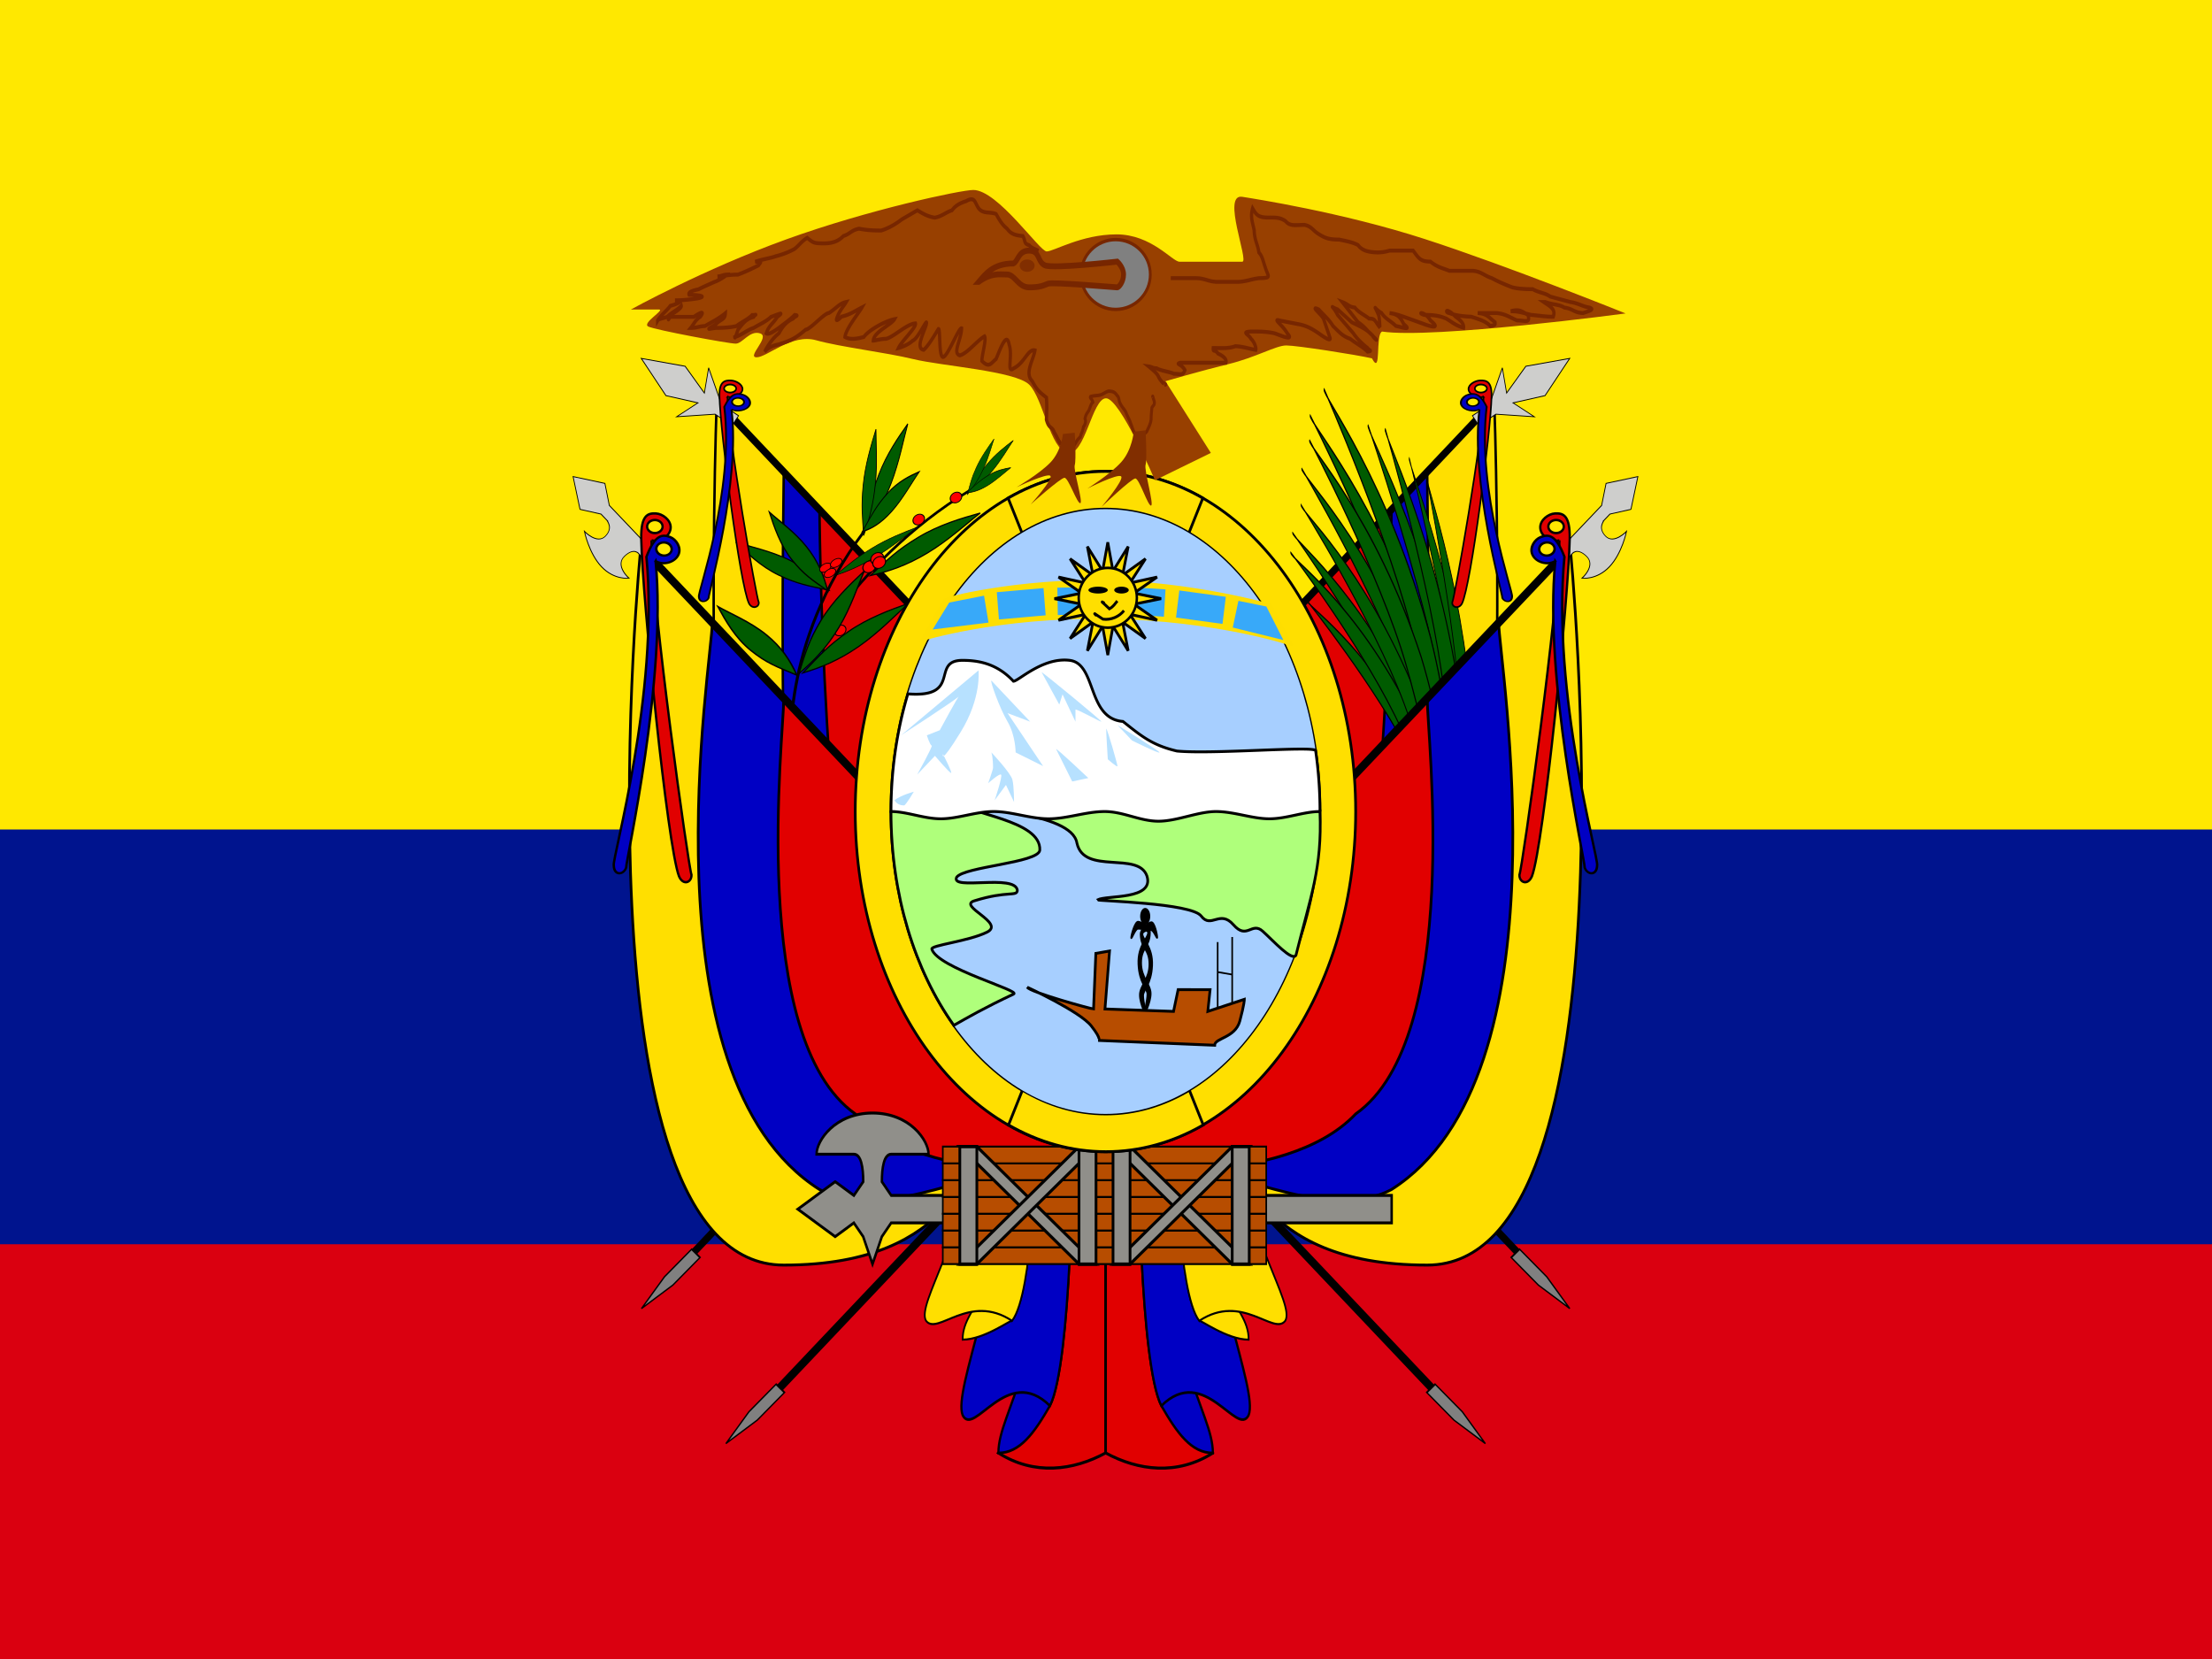 <svg xmlns="http://www.w3.org/2000/svg" xmlns:xlink="http://www.w3.org/1999/xlink" height="480" width="640" xmlns:v="https://vecta.io/nano"><style><![CDATA[.B{stroke:#000}.C{stroke-width:1pt}.D{fill-rule:evenodd}.E{fill:#0000c4}.F{fill:#e10000}.G{fill:#ffdf00}.H{fill:#005b00}.I{stroke-width:4.104}.J{stroke-width:1.222}.K{stroke-width:.864}.L{stroke-width:.802}.M{stroke-width:1.131}.N{stroke-width:.513}.O{stroke-width:.396}.P{stroke-width:.628}.Q{stroke-width:.633}]]></style><g class="D"><path fill="#ffe800" d="M0 0h640v480H0z"/><path fill="#00148e" d="M0 240h640v240H0z"/><path fill="#da0010" d="M0 360h640v120H0z"/></g><g transform="matrix(1.242 0 0 1.491 -142.19 -129.94)"><g transform="matrix(-.47 0 0 .414 605.23 96.094)" class="D"><path d="M582.46 449.993l124.018 124.02 2.186-2.664-124.018-124.02-2.186 2.664zm-86.397 20.27l162.298 162 2.846-2.55-162.298-162-2.846 2.55z"/><g fill="gray" class="B I"><use xlink:href="#B" transform="matrix(.117 -.11 .152 .146 590.2 674.92)"/><use xlink:href="#B" transform="matrix(.117 -.11 .152 .146 632.05 611.64)"/></g></g><g transform="matrix(.47 0 0 .414 122.21 80.334)"><g class="D"><g class="B J"><path d="M338.8 204.633S325.2 556.29 379.63 556.29s81.66-37.017 81.66-37.017l-.66-193.3L338.8 204.63z" class="G"/><path d="M372.048 237.395c-.001 18.51-6.027 281.88 21.193 281.88s68.05-18.51 68.05-18.51l-.66-174.79-88.582-88.58z" class="E"/><path d="M389.763 255.113c-.001 18.51 3.476 227.14 30.696 227.14h40.83l-.66-156.277-70.867-70.865z" class="F"/></g><path d="M336.61 204.63L460.63 328.65l2.186-2.664-124.018-124.02-2.186 2.664z"/><path d="M301.18 272.84s-35.433 336.6 70.866 336.6c88.583 0 88.583-53.15 106.3-53.15l-17.72-124.02-159.45-159.44z" class="B C G"/></g><g transform="matrix(.516 -.272 .218 .409 202.4 380.19)" class="B"><path d="M269.6 155.24c1.133 0 28.318-94.016 118.94-147.25" transform="matrix(1.033 .579 -.589 .999 119.61 -225.32)" stroke-width="2.305" fill="none"/><g class="D"><use xlink:href="#C" transform="matrix(.647 -.442 .571 .933 81.137 184.9)" class="C H"/><use xlink:href="#D" fill="red" class="K"/><g class="C H"><use xlink:href="#C" transform="matrix(.302 .671 -.764 .809 305.07 -304.02)"/><use xlink:href="#C" transform="matrix(.492 .205 -.506 .952 218.44 -112.53)"/><use xlink:href="#C" transform="matrix(-.166 .889 -.7 .3 493.42 -380.78)"/><use xlink:href="#C" transform="matrix(.778 -.219 .177 1.05 36.133 90.53)"/><use xlink:href="#C" transform="matrix(.855 -.321 .385 1.059 -55.632 192.12)"/><use xlink:href="#C" transform="matrix(.54 .737 -.916 .657 107.95 -231.91)"/><use xlink:href="#C" transform="matrix(.118 .906 -1.119 .134 289.51 -286.85)"/><use xlink:href="#C" transform="matrix(.095 .408 -.564 .273 477.35 -164.9)"/><use xlink:href="#C" transform="matrix(.27 .202 -.427 .397 400.57 -82.108)"/><use xlink:href="#C" transform="matrix(-.215 .43 -.46 .021 600.54 -168.3)"/><use xlink:href="#C" transform="matrix(.023 .469 -.849 .041 382.72 -176.4)"/><use xlink:href="#C" transform="matrix(.045 .912 -1.126 .045 406.9 -340.56)"/></g></g><path d="M269.583 155.24c1.327 0 33.172-104.142 139.326-163.11" fill="none" stroke-width="2.702"/><g fill="red" class="D"><g class="K"><use xlink:href="#D" x="100.81" y="-60.041"/><use xlink:href="#D" x="137.06" y="-61.171"/></g><g stroke-width=".763"><use xlink:href="#E"/><use xlink:href="#E" x="9.843" y="1.177"/><use xlink:href="#E" x="1.416" y="7.071"/></g><g stroke-width=".959"><use xlink:href="#F"/><use xlink:href="#F" x="9.06" y="-3.4"/><use xlink:href="#F" x="9.06" y="1.13"/></g></g></g><g class="D"><g class="C B"><path d="M336.6 308.27c-.001 17.717-35.433 212.6 53.15 265.75 35.433 17.716 88.582-17.717 88.582 0l-17.7-141.74-124.02-124z" class="E"/><path d="M372.05 343.7c-.001 17.717-17.716 159.45 35.433 194.88 35.433 35.433 124.02 25.822 124.02 25.822l-70.87-132.12-88.58-88.58z" class="F"/></g><path d="M298.333 272.832l162.298 162 2.846-2.55-162.298-162-2.846 2.55z"/><g class="B"><g fill="#cececc" class="C"><use xlink:href="#G" transform="matrix(.232 -.229 .178 .177 131.38 328.08)"/><use xlink:href="#H" transform="matrix(.179 -.259 .239 .15 178.7 314.58)"/></g><path d="M348.456 198.575c0 1.04-1.344 1.884-3 1.884s-3-.844-3-1.884 1.345-1.885 3-1.885 3 .845 3 1.885zm-4.286 3.978c0 18.01 14.358 94.474 15.5 96.36.095 2.233-3.238 3.21-4.858.42-4.497-8.724-14.24-80.44-14.643-97.195-.167-6.91 2.582-7.445 5.715-7.33 2.58.105 5.714 1.874 5.714 3.978 0 2.513-4 4.397-7.43 3.77z" class="F L"/><use xlink:href="#I" transform="matrix(.648 .147 -.258 .475 113.74 78.375)" class="C E"/><path d="M311.977 263.264c0 1.692-1.717 3.066-3.834 3.066s-3.834-1.373-3.834-3.066 1.718-3.066 3.834-3.066 3.834 1.374 3.834 3.066zm-5.477 6.472c0 29.298 18.347 153.698 19.807 156.767.122 3.634-4.138 5.224-6.207.682-5.746-14.192-18.195-130.866-18.712-158.125-.214-11.24 3.3-12.113 7.303-11.924 3.297.17 7.302 3.048 7.302 6.472 0 4.09-5.112 7.154-9.493 6.132z" class="F M"/><use xlink:href="#I" transform="matrix(.827 .24 -.33 .772 12.05 67.705)" class="C E"/></g></g></g><g class="D"><g transform="matrix(.47 0 0 .414 138.86 96.094)"><path d="M582.46 449.993l124.018 124.02 2.186-2.664-124.018-124.02-2.186 2.664zm-86.397 20.27l162.298 162 2.846-2.55-162.298-162-2.846 2.55z"/><g fill="gray" class="B I"><use xlink:href="#B" transform="matrix(.117 -.11 .152 .146 590.2 674.92)"/><use xlink:href="#B" transform="matrix(.117 -.11 .152 .146 632.05 611.64)"/></g></g><g transform="matrix(.47 0 0 .414 122.21 80.334)"><g class="B J"><path d="M724.19 204.633s13.6 351.656-40.83 351.656-81.66-37.017-81.66-37.017l.66-193.3L724.19 204.63z" class="G"/><path d="M690.942 237.395c.001 18.51 6.027 281.88-21.193 281.88s-68.05-18.51-68.05-18.51l.66-174.79 88.582-88.58z" class="E"/><path d="M673.227 255.113c.001 18.51-3.476 227.14-30.696 227.14H601.7l.66-156.277 70.867-70.865z" class="F"/></g><path d="M726.38 204.63L602.36 328.65l-2.186-2.664 124.018-124.02 2.186 2.664z"/><g class="B"><g transform="matrix(.524 -.224 .169 .694 362.76 423.13)" class="H"><path d="M516.495-14.232s43.588 74.618 59.33 126.85 29.06 128.72 29.06 128.72 1.21-70.886-19.372-134.3c-27.845-80.218-70.227-117.528-69.014-121.258z" stroke-width=".925"/><g class="C"><use xlink:href="#J" transform="matrix(.615 .079 -.062 .89 253.7 -77.628)"/><use xlink:href="#J" transform="matrix(.589 .52 -.356 .814 345.67 -312.47)"/><use xlink:href="#J" transform="matrix(.707 .298 -.252 .949 249.31 -237.18)"/><use xlink:href="#J" transform="matrix(.421 .527 -.351 .716 446.49 -285.66)"/><use xlink:href="#J" transform="matrix(.669 .219 -.173 .886 249.21 -174.23)"/><use xlink:href="#J" transform="matrix(.634 .038 -.066 .879 239.97 -48.721)"/><use xlink:href="#J" transform="matrix(.609 .12 -.121 .884 268.02 -109.93)"/><use xlink:href="#J" transform="matrix(.554 .534 -.407 .75 373.79 -312.51)"/><use xlink:href="#J" transform="matrix(.686 .344 -.315 .93 274.32 -269.42)"/><use xlink:href="#J" transform="matrix(.388 .52 -.394 .643 470.97 -270.71)"/><use xlink:href="#J" transform="matrix(.701 .261 -.256 .879 246.36 -207.5)"/></g></g><g class="C"><path d="M761.82 272.84s35.433 336.6-70.866 336.6c-88.583 0-88.583-53.15-106.3-53.15l17.72-124.02 159.45-159.44z" class="G"/><path d="M726.4 308.27c.001 17.717 35.433 212.6-53.15 265.75-35.433 17.716-88.582-17.717-88.582 0l17.7-141.74 124.02-124z" class="E"/><path d="M690.95 343.7c.001 17.717 17.716 159.45-35.433 194.88-35.433 35.433-124.02 25.822-124.02 25.822l70.87-132.12 88.58-88.58z" class="F"/></g></g><path d="M764.667 272.832l-162.298 162-2.846-2.55 162.298-162 2.846 2.55z"/><g class="B"><g fill="#cececc" class="C"><use xlink:href="#G" transform="matrix(-.232 -.229 -.178 .177 931.61 328.08)"/><use xlink:href="#H" transform="matrix(-.179 -.259 -.239 .15 884.3 314.58)"/></g><path d="M714.57 198.575c0 1.04 1.344 1.884 3 1.884s3-.844 3-1.884-1.345-1.885-3-1.885-3 .845-3 1.885zm4.286 3.978c0 18.01-14.358 94.474-15.5 96.36-.095 2.233 3.238 3.21 4.858.42 4.497-8.724 14.24-80.44 14.643-97.195.167-6.91-2.582-7.445-5.715-7.33-2.58.105-5.714 1.874-5.714 3.978 0 2.513 4 4.397 7.43 3.77z" class="F L"/><use xlink:href="#I" transform="matrix(-.648 .147 .258 .475 949.25 78.375)" class="C E"/><path d="M751 263.264c0 1.692 1.717 3.066 3.834 3.066s3.834-1.373 3.834-3.066-1.718-3.066-3.834-3.066-3.834 1.374-3.834 3.066zm5.477 6.472c0 29.298-18.347 153.698-19.807 156.767-.122 3.634 4.138 5.224 6.207.682 5.746-14.192 18.195-130.866 18.712-158.125.214-11.24-3.3-12.113-7.303-11.924-3.297.17-7.302 3.048-7.302 6.472 0 4.09 5.112 7.154 9.493 6.132z" class="F M"/><use xlink:href="#I" transform="matrix(-.827 .24 .33 .772 1050.9 67.705)" class="C E"/></g></g><g class="B"><path d="M347.068 369.095c8.328 4.407 17.434 3.42 24.984 0v-58.63h-16.656c8.328 21.987 8.328 43.974-8.328 58.63z" stroke-width=".59" class="F"/><g class="E N"><path d="M359.07 310.47c0 41.225-12.003 50.388-12.003 58.63 5.007 0 8.328-3.84 12.003-9.16 5.007-8.245 5.49-50.113 5.007-49.47h-5.007z"/><path d="M349.055 310.47c-.23 24.093-12.66 46.37-10.315 51.305 2.678 4.4 10.315-10.078 20.33-1.832 5.007-8.245 5.49-50.113 5.007-49.47h-15.022z"/></g><g class="G O"><path d="M350.24 310.47c0 27.485-11.502 29.31-11.502 36.64 5.008 0 11.476-4.006 11.502-3.658 5.007-5.497 5.49-33.4 5.007-32.982h-5.007z"/><path d="M340.227 310.47c-.23 16.063-12.36 29.694-10.015 32.982 2.678 2.94 10.015-5.497 20.03 0 5.007-5.497 5.49-33.4 5.007-32.982h-15.022z"/></g><path d="M397.036 369.102c-8.328 4.407-17.434 3.414-24.984-.006V310.47h16.656c-8.328 21.987-8.328 43.974 8.328 58.63z" stroke-width=".59" class="F"/><g class="E N"><path d="M385.03 310.473c0 41.225 12.003 50.388 12.003 58.63-5.007 0-8.328-3.84-12.003-9.16-5.007-8.245-5.49-50.113-5.007-49.47h5.007z"/><path d="M395.045 310.473c.23 24.093 12.66 46.37 10.315 51.305-2.678 4.4-10.315-10.078-20.33-1.832-5.007-8.245-5.49-50.113-5.007-49.47h15.022z"/></g><g class="G O"><path d="M393.863 310.476c0 27.485 11.502 29.31 11.502 36.64-5.008 0-11.476-4.006-11.502-3.658-5.007-5.497-5.49-33.4-5.007-32.982h5.007z"/><path d="M403.877 310.47c.23 16.063 12.36 29.694 10.015 32.982-2.678 2.94-10.015-5.497-20.03 0-5.007-5.497-5.49-33.4-5.007-32.982h15.022z"/></g><path d="M309.042 316.46l-8.7 5.33 8.7 5.33 4.35-2.665 2.175 2.665 2.175 5.33 2.175-5.33 2.175-2.665h116.59v-5.33H322.1l-2.175-2.665c0-2.665.456-5.33 2.175-5.33h8.7c0-2.665-4.35-7.995-13.048-7.995s-13.048 5.33-13.048 7.995h8.7c1.72 0 2.175 2.665 2.175 5.33l-2.177 2.665-4.35-2.665z" fill="#908f8a" stroke-width=".565"/><g fill="#b74d00" stroke-width=".376"><use xlink:href="#K"/><use xlink:href="#K" y="-3.256"/><use xlink:href="#K" y="-6.513"/><use xlink:href="#K" y="-9.77"/><use xlink:href="#K" y="-13.028"/><use xlink:href="#K" y="-16.285"/><use xlink:href="#K" y="-19.542"/></g><g fill="#908f8a"><g class="P"><path d="M338.085 309.65l27.76 22.802h3.966l-27.76-22.802h-3.966z"/><path d="M338.085 332.45l27.76-22.802h3.966l-27.76 22.802h-3.966z"/></g><path d="M338.082 309.65v22.802h3.966V309.65h-3.966z" class="Q"/><g class="P"><path d="M373.777 309.65l27.76 22.802h3.966l-27.76-22.802h-3.966z"/><path d="M373.777 332.45l27.76-22.802h3.966l-27.76 22.802h-3.966z"/></g><path d="M401.535 309.65v22.802h3.966V309.65h-3.966zm-27.762 0v22.802h3.966V309.65h-3.966zm-7.928 0v22.802h3.966V309.65h-3.966z" class="Q"/></g></g></g><g transform="matrix(.47 0 0 .414 122.21 80.334)"><g class="D"><g class="B C G"><path d="M655.5 396.85c0 88.016-55.56 159.45-124.02 159.45s-124.02-71.433-124.02-159.45S463.03 237.4 531.5 237.4 655.5 308.833 655.5 396.85zm-17.717.001c0 78.236-47.622 141.73-106.3 141.73s-106.3-63.496-106.3-141.73 47.622-141.73 106.3-141.73 106.3 63.496 106.3 141.73z"/><path d="M579.75 249.94c-14.836-8.072-31.144-12.537-48.258-12.537s-33.422 4.465-48.257 12.537l6.893 16.323c12.716-7.175 26.695-11.144 41.364-11.144s28.648 3.97 41.364 11.144l6.894-16.323zm.205 293.82c-14.836 8.072-31.144 12.537-48.258 12.537s-33.422-4.465-48.257-12.537l6.893-16.323c12.716 7.175 26.695 11.144 41.364 11.144s28.648-3.97 41.364-11.144l6.894 16.323z"/></g><path d="M637.8 396.85c0 78.277-47.592 141.73-106.3 141.73s-106.3-63.456-106.3-141.73 47.592-141.73 106.3-141.73 106.3 63.456 106.3 141.73z" fill="#a7cfff"/><g class="B"><g class="C"><path d="M637.8 396.85c1.133 26.658-4.634 39.635-11.9 67.356-1.912 2.98-10.966-6.537-16.447-11.236s-7.812 4.24-14.537-3.046-11.05 2.058-15.983-4.095-51.3-7.056-51.366-7.585c4.59-2.276 28.27.152 24.474-11.193-4.3-11.722-31.094-.352-34.692-15.365-2.44-14.907-53.566-15.543-57.22-19.225 1.444 5.664 39.728 8.05 38.814 22.57-.833 5.915-37.693 7.644-41.247 12.65-3.045 6.295 28.927-1.707 30.114 6.032-.078 3.185-4.705.068-21.358 5-8.326 2.46 15.454 10.33 6.4 14.637s-28.26 6.187-27.433 7.997c2.94 8.908 44.693 19.536 40.535 21.065-14.754 6.56-22.552 10.872-29.627 14.652-19.24-25.653-31.146-61.087-31.146-100.2 31.716-11.405 24.968-13.735 83.645-13.735s77.98 2.33 128.95 13.735z" fill="#afff7b"/><path d="M637.8 396.85c-8.07 0-16.454 3.4-25.07 3.4s-17.465-3.398-26.466-3.398-19.287 4.53-28.512 4.53-17.388-4.53-26.676-4.53-18.566 3.398-27.755 3.398-18.29-3.398-27.22-3.398-17.69 3.398-26.2 3.398-16.77-3.4-24.7-3.4c0-19.56 2.976-38.197 8.358-55.15 27.075 2.002 11.042-15.715 27.075-15.715 8.655 0 17.434 1.86 25.238 9.788 2.447 0 14.48-11.373 27.912-9.788s8.492 27.272 26.37 28.637c9.062 6.796 14.392 11.133 26.778 13.87 17.717 1.606 68.35-2.5 68.705-.194a188.08 188.08 0 0 1 2.161 28.552z" fill="#fff"/></g><g stroke-width=".807"><path d="M548.53 482.843c0-4.42 4.744-7.384 4.744-14.456s-4.183-7.296-4.346-13.938c-.07-2.7 3.623-5.5 5.236-5.724s2.982 5.8 2.982 7.116-1.637-3.27-3.012-3.417-4.323.492-4.323 1.818c0 2.653 5.214 5.93 4.816 14.77s-4.462 11.438-4.462 14.1 1.775 10.036 1.775 10.036-3.4-5.875-3.4-10.295z"/><path d="M553.91 482.213c0-4.42-4.744-7.384-4.744-14.456s4.195-7.295 4.346-13.938c.332-3.092-4.147-5.107-5.76-5.332s-3.506 6.18-3.506 7.507 1.9-4.054 3.274-4.2 5.11.492 5.11 1.818c0 2.653-5.214 5.93-4.816 14.77s4.462 11.438 4.462 14.1-1.775 10.036-1.775 10.036 3.4-5.875 3.4-10.295z"/></g></g><path d="M553.684 445.95c0 2.16-1.115 3.913-2.5 3.913s-2.5-1.752-2.5-3.913 1.115-3.913 2.5-3.913 2.5 1.752 2.5 3.913zm33.016 12.1h.8v31.638h-.8zm7.2-2.4h.8v31.638h-.8z"/><path d="M587.303 472.518l.006-.8 6.81 1.11-.006.8z"/><g class="C"><path d="M492.73 479.203s26.052 11.328 31.716 18.124 3.398 6.796 3.398 6.796l57.77 2.266c0-3.398 10.194-3.4 12.46-11.328s2.265-10.194 2.265-10.194l-18.123 5.664 1.132-10.194-15.858-.001-2.265 10.195-33.982-1.133 2.266-27.186-6.796 1.133-1.133 26.053c-1.133 0-31.717-7.93-32.85-10.195z" fill="#b74d00" class="B"/><path d="M440.53 316.28s37.645-11.214 92.1-10.413 92.1 12.815 91.31 12.815-10.413-18.422-10.413-18.422-38.446-10.412-81.697-11.213-80.897 8-80.096 8.81L440.53 316.28z" stroke="#fede00" fill="#fede00"/></g><path d="M507.63 291.923l23.224-.425.235 12.813-23.224.425zm-53.592 6.973l-8.2 12.622 27.682-3.228-2.223-12.62-17.27 3.227zm23.594-4.856l23.148-1.926 1.063 12.77-23.148 1.926zm83.628-1.307l-23.18-1.474-.813 12.8 23.18 1.474zm49.973 8.03l8.423 15.7-25.074-5.858 2.8-12.507 13.86 2.655zm-20.097-4.567l-23.037-2.97-1.64 12.7 23.037 2.97z" fill="#38a9f9"/><g class="B G"><path d="M532.64 323.5l-2.58-13.47-7.54 11.46 2.77-13.43-11.34 7.7 7.7-11.35-13.43 2.78 11.45-7.54-13.47-2.58 13.47-2.58-11.45-7.53 13.43 2.77-7.7-11.35 11.34 7.7-2.77-13.43 7.54 11.46 2.58-13.47 2.57 13.47 7.54-11.46-2.77 13.43 11.35-7.7-7.7 11.35 13.44-2.77-11.46 7.53 13.47 2.58-13.47 2.58 11.46 7.54-13.44-2.78 7.7 11.35-11.35-7.7 2.77 13.43-7.54-11.46z" class="C"/><path d="M547.05 296.66c0 7.74-6.455 14.017-14.417 14.017s-14.417-6.275-14.417-14.017 6.455-14.017 14.417-14.017 14.417 6.275 14.417 14.017z" stroke-width="1.207"/></g><path d="M532.64 293.053c0 .885-2.152 1.602-4.806 1.602s-4.806-.717-4.806-1.602 2.152-1.602 4.806-1.602 4.806.717 4.806 1.602zm10.4-.001c0 .885-1.614 1.602-3.604 1.602s-3.604-.717-3.604-1.602 1.614-1.602 3.604-1.602 3.604.717 3.604 1.602z"/></g><path d="M530 298.667l.996.54c-2.364-1.283-1.275-.797 2.446 2.616 2.154-1.154 2.57-2.2 3.925-3.67m-11.13 6.117l.8.8c-1.902-1.902-1.124-.995 3.204 1.602 4.027.544 8.092-1.196 10.412-4.005" fill="none" class="B C"/><path d="M468.56 330.7s1.602 12.815-8.8 28.834-8.8 10.413-8.8 10.413 4.806 8.8 4.005 8.8-8-8-8-8l-8.8 8.8s8-13.616 7.2-13.616-2.403-4.806-2.403-4.806l6.407-2.403s9.612-16.82 9.612-16.02-28.835 18.422-28.835 18.422L468.56 330.7zm6.4 4.8c-.8 0 4.005 12.816 8 19.223s4.004 14.418 4.004 14.418l13.617 6.407-17.62-24.83 11.213 4.004L474.97 335.5zm0 33.65s9.6 9.6 10.412 12.815.8 10.412.8 10.412l-4.004-8-5.607 7.208s4.005-11.213 3.204-12.014-6.408 4.005-6.408 4.005 2.403-6.408 2.403-7.2 0-4.806-.8-7.208zm-48.07 22.42c3.203-2.402 9.6-4.004 9.6-4.004s-4.005 6.407-4.806 6.407-3.203 0-4.805-2.403zm110.54-35.24s20.824 12.015 20.824 12.816-13.616-5.607-13.616-5.607l-7.208-7.2zM499.8 331.5c1.602.8 30.436 23.227 29.635 23.227s-12.815-6.407-12.815-5.606v5.606l-6.408-12.815-1.602 4.806-8.8-15.218zm7.2 36.04l8 15.218 8-1.602s-15.2-13.616-16-13.616zm24.84-9.6c0 2.403.8 14.417.8 14.417s4.806 4.005 4.806 3.204-4.806-16.82-5.607-17.62z" fill="#b7e1ff" class="D"/></g><g class="D"><path d="M261.452 147.21s16.89-7.787 36.117-13.586 40.798-9.61 43.647-9.61c5.697 0 15.464 11.93 17.092 11.93s8.14-3.313 16.278-3.313 13.023 5.302 14.65 5.302h14.65c1.628 0-4.883-13.254 0-12.592 2.442.33 23.197 2.982 42.528 8.2s46.77 14.432 46.77 14.432-44.847 4.99-56.74 3.515c-1.628.663-.08 8.766-2.36 5.2-3.747-.713-17.503-2.5-19.945-2.5s-6.995 2.3-13.506 3.624-14.65 3.314-14.65 3.314l10.58 13.917-13.023 5.302s-8.14-15.905-11.395-15.905-4.883 11.266-8.953 10.603-5.697-10.603-8.953-13.254-20.42-3.616-26.933-4.94-17.02-2.35-22.717-3.674-11.395 3.313-13.837 3.313 3.256-3.976.814-4.64-4.07 1.988-5.697 1.988-18.72-2.65-20.348-3.313 4.07-3.314 2.442-3.314h-6.51z" fill="#984000"/><g stroke="#772600"><path d="M382.455 140.417c0 3.74-3.61 6.774-8.067 6.774s-8.067-3.033-8.067-6.774 3.61-6.774 8.067-6.774 8.067 3.033 8.067 6.774z" fill="gray" stroke-width=".654"/><path d="M342.488 141.842c1.467-1.426 3.3-3.565 8.067-3.565 1.1-.357 1.1-2.496 3.667-2.496s1.833 2.14 3.667 2.852 16.867-.713 16.867-.713 1.467 1.07 1.467 2.496-1.1 2.496-1.467 2.496-15.033-1.07-16.133-.713-1.833.713-4.4.713-3.3-2.496-5.133-2.496-3.667-.357-6.6 1.426z" fill="#984000" stroke-width="1.14"/></g></g><g fill="none"><path d="M387.22 141.127h5.867c2.108.024 2.835.643 4.767.713h5.133c1.866-.067 2.852-.5 4.767-.713 3.194-.037 2.104-.28 1.467-2.14-.578-1.405-.65-2.058-1.467-2.852-.307-1.7-1.025-2.306-1.1-4.278-.336-1.504-.956-2.516-.367-4.278.846 1.2 1.186 1.706 3.3 1.783 2.212 0 3.07-.044 4.4.713 1.027 1.047 2.397.713 4.4.713 1.7.3 1.973 1.137 3.3 1.782 1.564.843 2.575 1.07 4.766 1.07 1.755.304 3.277.552 4.4 1.07.936 1.088 2.4 1.357 4.4 1.426a11.21 11.21 0 0 0 2.933-.357h5.5c1.357 1.544 1.67 2.112 4.033 2.14 1.616 1.103 2.98 1.292 4.4 1.783h5.5c1.966.147 2.596.93 4.4 1.426 1.787.807 3.462 1.36 4.767 1.783 1.297.274 3 .357 4.766.357 1.362.68 2.997.74 4.033 1.426l4.767 1.07c1.94.25 2.684.844 4.4 1.07 1.476.4-.5.762-1.467 1.07-2.164-.078-2.32-.845-4.4-1.07-1.106-.63-2.783-.546-4.4-1.07h-.367c1.453.836 2.85 1.375 2.2 2.852-1.87 0-3.384-.235-5.133-.357-1.846-.346-2.692-.713-4.766-.713 2.07-.485 2.6.058 4.033.713.528 1.725-.6 1.07-2.567 1.07-1.675-.585-2.68-1.28-4.767-1.426h-4.4c2.178.078 2.637.878 4.033 1.783.114.554-.03.53-1.1.713-1.136-.96-2.618-1.288-4.4-1.783-1.735-.06-3.57-.207-5.133-.713-1.072-.065-.906-1.323 1.467.713 1.44.823 1.945 1.487 1.833 2.14-1.888-.46-2.824-1.195-4.033-1.783-1.703-.6-3.1-.713-5.133-.713-1.896-.485.197-.765 1.467 1.07 2.726 1.877-.36 1.072-1.467.713l-4.766-1.426c-1.1-.3-2.08-.6-3.3-.713 1.9.168 2.548.818 3.3 2.14 1.928 1.3-.085.664-1.833.357-1.117-.942-2.53-1.425-3.3-2.496-1.84-.894-1.886-1.923-.733.357.3.73.245 2.3.367 2.496-1.35-1.42-1.062-1.783-2.567-1.783-1.02-.695-2.53-1.234-3.3-2.14-1.417-.13-1.507-.62-2.933-1.07l3.667 3.922c1.673.908 2.136 1.726 3.3 2.496.47.78 1.74 1.425.367.357-1.573-1.508-2.744-1.856-5.133-2.852l-3.3-2.496c-1.982-.622-1.213-.973 0 1.07l3.667 3.565c.83 1.05 2.232 2.166 3.3 2.852.33.482 1.32.57 0 .713-1.12-.985-2.73-1.612-4.033-2.496-1.828-.5-2.684-1.425-4.033-2.496-.86-1.253-2.286-2.223-3.3-3.2-2.12-.807.418.78 1.1 1.783l1.467 3.565c.612 1.2-1.865-.284-2.567-.713-1.612-.9-2.8-1.485-4.767-1.783l-4.4-.713c-1.677-.44.9 1.028 1.833 2.496 1.854 1.693-1.835.305-2.933 0-1.8-.352-3.586-.357-5.5-.357-2.35.134-.672.417 0 1.426.724.54 1.24 1.682 1.1 2.14-1.548-.203-2.868-.647-4.766-.713-1.533.497-3.38.357-5.133.357-.084.897.318.14 1.1 1.07 1.27.5 2.1 1.1 1.833 1.783H389.42c-1.165.3.25.15 1.1 1.427-.476 1.157-1.1.713-2.567.713-1-.4-2.994-.564-4.033-1.07-1.033 0-.955-.262-1.833-.357 3.1 2.126 1.557 1.595 3.3 3.2.3.098.996.357.367.357m-24.2 11.403c-.22 0-.704-1.15-1.467-2.14-.512-1.295-1.187-.554-1.833-2.496.077-2.013.15-2.375 0-4.278-1.5-1.024-2.14-1.343-3.3-3.2-1.863-1.516.272-4.082.626-5.963-1.624-.35-2.422 2.457-4.92 3.467-1.796 1.176-.2-2.43-1.077-4.537-.6-2.97-2.384 1.5-3.063 2.754-1.204.796-1.57 1.83-3.3.356 0-1.102 1.087-4.173.626-4.77-1.72.817-3.983 3.317-5.76 3.7-1.8-.378.4-3.175.4-5.25-.647-.2-3.236 5.515-4.298 5.567s-.597-5.565-1.095-5.444c-.78 1.062-2.345 3.303-3.43 4.057-2.082-.26.308-3.733.626-5.016.36-1.535-1.96 2.944-3.193 3.233-.903.76-2.695 1.3-3.3 1.426.713-1.313 4.2-4.007 3.95-4.77-2.028.073-5.133 2.7-6.883 2.987-1.143 0-2.728.376-2.933.356.1-1.697 4.276-3.137 4.942-4.168-2.05.32-5.986 2.078-7.142 3.455-1.353.286-3.07.647-4.4 0 .198-1.6 3.27-4.7 3.95-5.73-1.85.792-2.784 1.4-4.767 1.783-.364.354-1.437 1.12-1.1.357.585-1.487 1.47-2.165 2.2-3.2-1.64.292-2.264 1.206-4.033 2.14-1.122.047-4.326 3.18-5.416 3.233-2.52 1.795-3.525 2.1-6.233 2.852-1.67.3-2.48.628-3.3 1.426.836-1.432 2.113-2.803 3.3-3.565.8-1.192 1.568-2.183 3.3-2.852.418-.496 1.583-.622.367-.713-1.045.907-2.796 1.92-3.667 2.496-1.123.687-2.424 1.388-2.933 1.07.576-1.54 1.637-1.906 2.567-3.2 1.94-1.2.01-.4-1.467 0-.955.828-2.67 1.44-4.033 2.14-1.566.397-2.577 1.313-4.4 1.783 0 .5.52-.9.733-1.426 1.504-1.586 1.906-2.03 3.667-2.496.42-.614.973-.357-.367-.357-.994.86-2.38 1.33-3.667 2.14-1.297.274-3 .357-4.767.357-2.28.266-2.083.434 0-.713 1.18-1.08 2.15-.808 2.2-2.14-1.377.97-3.054 1.683-4.767 2.496-1.417.04-1.8.357-3.3.357.726-.73 1.162-1.634 2.2-2.14 1.52-1.64-.964-.316-1.467 0h-5.5c-.983 1.195-.05.01.733-.713.948-.48 1.928-1.104 1.833-1.426-1.095.924-2.362 1.35-3.3 2.14-1.02.298-2.2.446-2.2.713.8-1.145 2.097-1.836 2.933-2.852 1.236-.26 2.3-.628 2.567-1.07h-1.467c1.85 0 3.44-.16 5.133-.357 2.92-.473-.255-.713-1.833-.713-.306-.546.905-.854 2.2-1.07 1.106-.5 2.474-.962 3.667-1.426 1.157-.307 2.798-1.244 2.933-1.426-1.104.057-1.096.3-2.2.357 1.64-.123 2.82-.357 4.767-.357 1.768-.552 3.282-1.16 4.767-1.783.647-.768.933-.713-.733-.713 1.478-.462 3.576-.684 4.767-1.07 1.733-.36 3.28-.9 4.4-1.426 1.074-.7 1.693-1.536 2.933-2.14 1.437.95 1.454 1.07 4.033 1.07 2.072-.024 3.34-.508 4.4-1.426 1.587-.42 1.868-1.162 3.667-1.426 1.64.285 3.3.356 5.133.356 1.783-.454 3.452-1.287 4.767-2.14l3.667-1.783c1.337.67 2.388 1.2 4.033 1.426 1.7-.246 2.586-1.042 4.033-1.426.788-.927 1.933-1.42 3.3-1.782 2.13-1.017 1.963.337 2.933 1.426 1.078 1.1 2.504.574 4.033 1.07.843 1.262 1.463 2.123 2.567 2.852.856 1.008 1.873 1.292 3.667 1.426.653.847.132 1.458 1.467 1.783.526.54 1.435.772 2.2 1.07" stroke="#772600" stroke-width=".76"/><path d="M383.005 164.123v.178c0-.498-.023-.234.367.713.13.78-.178.69-.55 1.248-.063.797-.183 1.37-.183 2.317-.118.773-.566 1.507-.917 2.14-.353.67-1.884 1.043-1.833 1.96-.88.244-.9-.31-.916-1.248-.525-.584-.707-1.385-1.1-2.14-.244-.744-.764-1.292-1.1-2.14-.54-.81-1-1.044-1.467-1.96-.182-.442-.15-.99-.55-1.248-.6-.736-.988-.854-2.017-.89-.79.18-1.095.517-1.833.713-.566.183-1.667.124-2.383.357-.178.28.352.416.55 1.07-.47.378-.644 1.045-.917 1.604-.433.532-.723.793-.917 1.604.3.496.044 1.153-.367 1.604-.126.827-.536 1.258-.733 1.96-.59.39-.804.758-1.283 1.426-.42.574-.8.535-1.833.535-.807-.214-.92-.64-1.65-.89a.44.44 0 0 0-.367-.357" stroke="#782600" stroke-width=".679"/></g><path d="M362.103 171.367s-.367 3.324-2.933 5.54-7.883 4.8-7.883 4.8 7.15-2.83 7.883-2.216-4.583 5.54-4.583 5.54 6.967-5.17 7.883-5.17 2.933 5.047 3.667 4.924-1.65-6.4-1.283-7.386 0-6.278 0-6.278l-2.75.246zm16.497-.45s-.367 3.553-2.933 5.92-7.883 5.132-7.883 5.132 7.15-3.026 7.883-2.368-4.583 5.92-4.583 5.92 6.967-5.527 7.883-5.527 2.933 5.395 3.667 5.263-1.65-6.842-1.283-7.895 0-6.7 0-6.7l-2.75.263zM355.504 138.7c0 .662-.778 1.2-1.738 1.2s-1.738-.537-1.738-1.2.778-1.2 1.738-1.2 1.738.537 1.738 1.2z" fill="#812e00" class="D"/></g><defs ><path id="B" d="M478.35 60.236v88.583l17.717 88.583 17.717-88.583V60.236H478.35z"/><path id="C" d="M421.37-20.327c0 18.133-4.567 31.716-11.328 45.31-5.627-18.124-9.06-27.176-9.06-45.31s6.832-35.114 12.46-48.707c2.23 12.46 7.93 30.574 7.93 48.707z"/><path id="D" d="M359.072 68.597a5.1 5.1 0 0 1-5.097 5.097 5.1 5.1 0 0 1-5.097-5.097 5.1 5.1 0 0 1 5.097-5.097 5.1 5.1 0 0 1 5.097 5.097z"/><path id="E" d="M371.884 5.023c0 2.114-2.36 3.83-5.273 3.83s-5.273-1.714-5.273-3.83 2.36-3.83 5.273-3.83 5.273 1.714 5.273 3.83z"/><path id="F" d="M405.515 26.115c0 3.128-2.536 5.664-5.664 5.664s-5.664-2.536-5.664-5.664 2.536-5.664 5.664-5.664 5.664 2.536 5.664 5.664z"/><path id="G" d="M460.63 184.25l17.716 35.433V237.4c-.865-1.305 0 17.716-17.716 17.716s-17.717-35.433-17.717-35.433-17.716 35.433-17.716 70.866 17.716 53.15 17.716 53.15-2.61-36.703 17.717-35.433 17.716 17.716 17.716 17.716v35.433h17.717v-141.73l17.717-35.433-27.136-53.15-26.014 53.15z"/><path id="H" d="M557.82 95.67l-26.323 70.866 17.717 53.15-35.433-17.716 35.433 53.15v35.433h17.716v-35.433l35.433-53.15-35.433 17.716 17.717-53.15L557.82 95.67z"/><path id="I" d="M422.53 136.96c0 2.068-1.958 3.746-4.37 3.746s-4.37-1.678-4.37-3.746 1.96-3.747 4.37-3.747 4.37 1.68 4.37 3.747zm-6.244 7.91c31.488 61.415 48.722 166.77 50.387 170.52.14 4.44-4.718 6.383-7.077.833-2.48-3.315-12.667-100.18-49.138-172.18-.244-13.734 3.76-14.8 8.326-14.57 3.76.21 8.325 3.725 8.325 7.91 0 4.996-5.828 8.742-10.823 7.493z"/><path id="J" d="M428.17-16.928s81.556 90.618 111 154.05 54.37 156.32 54.37 156.32 2.265-86.086-36.247-163.1c-52.1-97.42-131.4-142.73-129.13-147.26z"/><path id="K" d="M334.117 329.19h75.348v3.257h-75.348z"/></defs></svg>